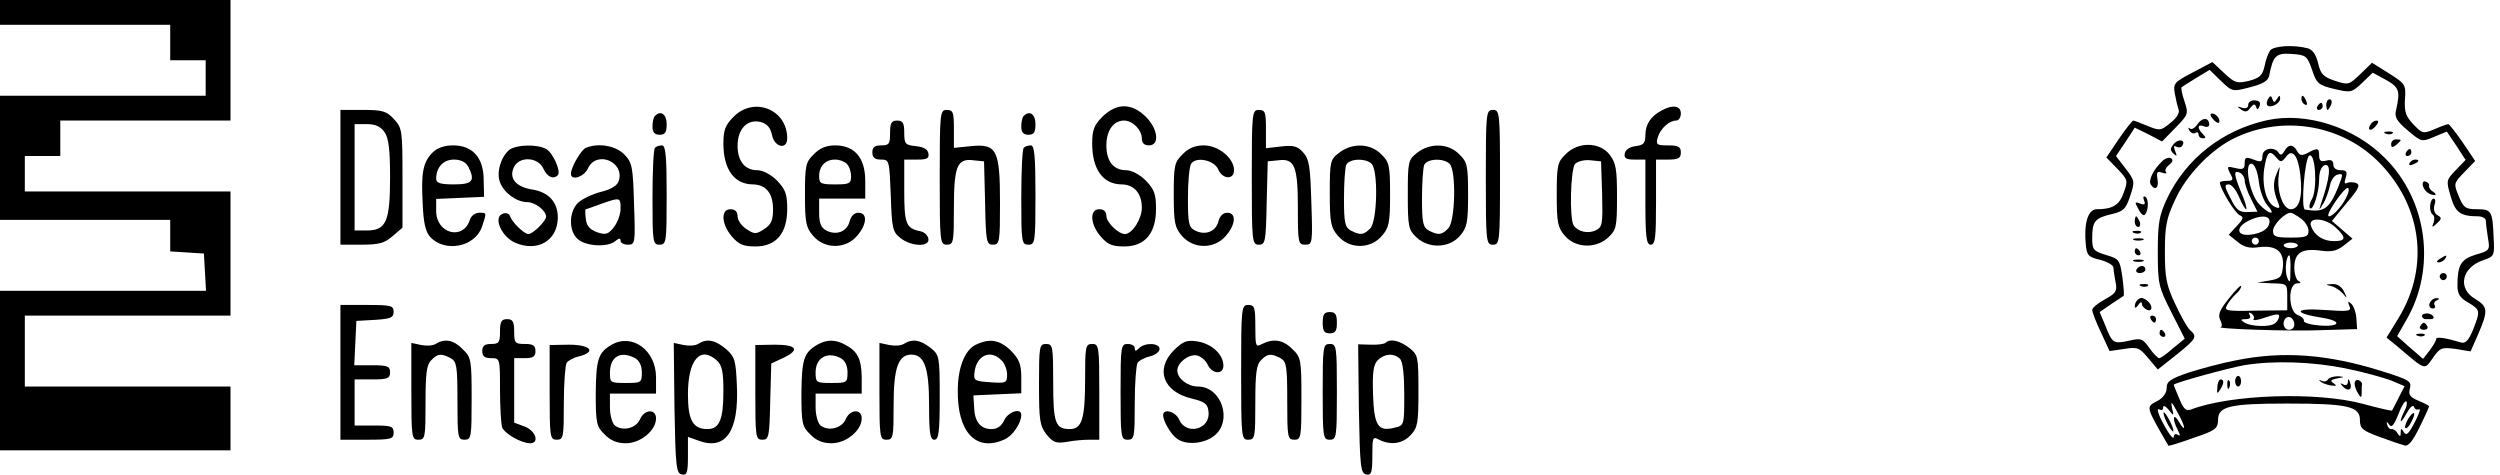 <?xml version="1.0" standalone="no"?>
<!DOCTYPE svg PUBLIC "-//W3C//DTD SVG 20010904//EN"
 "http://www.w3.org/TR/2001/REC-SVG-20010904/DTD/svg10.dtd">
<svg version="1.0" xmlns="http://www.w3.org/2000/svg"
 width="705pt" height="134pt" viewBox="0 0 705 134"
 preserveAspectRatio="xMidYMid meet">

<g transform="translate(0,134) scale(0.1,-0.1)"
fill="#000000" stroke="none">
<path d="M0 1305 l0 -35 240 0 240 0 0 -50 0 -50 50 0 50 0 0 -50 0 -50 -290
0 -290 0 0 -175 0 -175 240 0 240 0 0 -44 0 -45 48 -3 47 -3 3 -52 3 -53 -290
0 -291 0 0 -225 0 -225 325 0 325 0 0 90 0 90 -290 0 -290 0 0 100 0 100 290
0 290 0 0 175 0 175 -290 0 -290 0 0 50 0 50 50 0 50 0 0 50 0 50 240 0 240 0
0 170 0 170 -325 0 -325 0 0 -35z"/>
<path d="M6402 1198 c-5 -7 -13 -27 -16 -45 -6 -26 -14 -33 -44 -41 -34 -8
-40 -6 -70 22 l-33 31 -55 -29 c-53 -28 -56 -31 -51 -60 3 -17 8 -38 11 -46 3
-9 -7 -24 -24 -37 -26 -22 -30 -22 -64 -8 -19 8 -38 15 -40 15 -3 0 -21 -23
-41 -52 l-35 -52 31 -32 c30 -31 30 -34 18 -67 -12 -35 -31 -47 -76 -47 -25 0
-37 -40 -31 -100 3 -30 7 -35 41 -43 20 -5 37 -15 37 -22 0 -7 3 -25 6 -41 5
-25 1 -31 -30 -48 -20 -11 -36 -24 -36 -30 0 -6 11 -35 25 -64 l24 -52 41 6
c38 6 43 4 68 -26 l27 -32 53 42 c56 45 59 51 38 69 -7 6 -26 39 -42 74 -25
53 -29 74 -29 147 0 72 4 94 29 147 31 68 98 138 162 171 135 68 301 43 408
-61 125 -123 149 -296 61 -442 l-35 -57 32 -26 c80 -68 74 -66 99 -31 20 29
25 30 64 25 l42 -7 22 50 c28 65 27 76 -9 98 -50 29 -39 88 22 109 32 11 33
12 30 65 -3 74 -6 79 -47 79 -32 0 -38 4 -51 36 -15 36 -15 37 15 68 l31 32
-35 52 c-20 29 -38 52 -41 52 -2 0 -20 -6 -38 -14 -33 -14 -35 -13 -60 13 -22
23 -26 36 -24 71 3 41 1 44 -45 73 l-48 30 -33 -32 c-32 -31 -34 -31 -71 -19
-33 11 -41 19 -48 50 -6 24 -15 38 -30 42 -38 10 -94 7 -105 -6z m118 -55 c13
-39 18 -43 63 -54 47 -11 49 -10 78 17 l30 29 37 -20 c38 -21 41 -32 29 -85
-5 -20 1 -31 33 -58 38 -32 39 -33 74 -18 l36 15 27 -40 26 -40 -28 -29 c-27
-28 -27 -30 -14 -74 13 -45 27 -56 77 -56 12 0 22 -6 22 -12 0 -7 3 -29 6 -49
6 -34 5 -36 -34 -47 -42 -13 -52 -29 -52 -87 0 -24 7 -35 30 -48 35 -21 35
-23 14 -77 -12 -29 -21 -39 -33 -36 -47 14 -71 17 -71 10 0 -5 -9 -20 -19 -33
l-18 -23 -37 32 -36 32 25 44 c86 146 61 338 -59 458 -87 88 -223 131 -333
107 -126 -28 -228 -108 -282 -221 -22 -47 -26 -69 -26 -150 0 -90 2 -99 38
-170 l38 -75 -33 -27 c-18 -16 -35 -28 -39 -28 -4 0 -17 13 -28 29 -19 27 -24
28 -58 20 -43 -9 -46 -8 -66 43 l-16 38 32 22 c18 12 34 23 36 24 1 2 0 25 -4
53 -7 48 -9 51 -46 62 -36 11 -39 15 -39 48 0 47 8 56 54 67 35 8 41 15 53 51
14 41 13 44 -13 78 l-27 35 27 40 26 40 39 -19 38 -20 38 39 c36 37 37 39 25
75 -7 20 -10 38 -8 39 1 1 20 13 41 26 l38 23 32 -31 c32 -31 33 -31 82 -18
36 9 51 18 54 32 11 57 19 65 63 62 41 -3 44 -5 58 -45z"/>
<path d="M6396 1061 c-4 -7 -5 -15 -2 -18 9 -9 36 5 36 19 0 10 -2 10 -9 -1
-7 -11 -9 -11 -13 0 -3 10 -6 10 -12 0z"/>
<path d="M6490 1061 c0 -6 4 -13 10 -16 6 -3 7 1 4 9 -7 18 -14 21 -14 7z"/>
<path d="M6340 1045 c0 -9 -6 -12 -17 -9 -15 5 -16 4 -3 -5 11 -8 18 -7 26 5
9 11 13 12 16 3 3 -9 6 -9 10 2 4 10 -1 15 -13 16 -10 1 -19 -5 -19 -12z"/>
<path d="M6560 1045 c0 -8 2 -15 4 -15 2 0 6 7 10 15 3 8 1 15 -4 15 -6 0 -10
-7 -10 -15z"/>
<path d="M6535 1040 c-3 -5 -1 -10 4 -10 6 0 11 5 11 10 0 6 -2 10 -4 10 -3 0
-8 -4 -11 -10z"/>
<path d="M6240 1005 c7 -9 15 -13 17 -11 7 7 -7 26 -19 26 -6 0 -6 -6 2 -15z"/>
<path d="M6197 990 c-7 -11 -17 -17 -22 -12 -5 4 -5 1 -1 -6 4 -7 12 -10 17
-7 5 4 9 1 9 -4 0 -6 5 -11 12 -11 9 0 9 3 0 12 -17 17 -15 29 3 22 8 -4 15
-1 15 4 0 21 -19 22 -33 2z"/>
<path d="M6685 989 c-11 -17 1 -21 15 -4 8 9 8 15 2 15 -6 0 -14 -5 -17 -11z"/>
<path d="M6728 963 c7 -3 16 -2 19 1 4 3 -2 6 -13 5 -11 0 -14 -3 -6 -6z"/>
<path d="M6130 934 c-10 -12 -11 -17 -1 -27 10 -9 11 -8 5 7 -5 13 -4 17 4 12
6 -3 13 -2 16 3 11 17 -11 21 -24 5z"/>
<path d="M6743 933 c0 -9 4 -10 14 -2 7 6 13 12 13 14 0 1 -6 2 -13 2 -8 0
-14 -6 -14 -14z"/>
<path d="M6785 910 c-3 -5 -1 -10 4 -10 6 0 11 5 11 10 0 6 -2 10 -4 10 -3 0
-8 -4 -11 -10z"/>
<path d="M6096 884 c-24 -23 -38 -53 -31 -64 12 -19 24 -10 19 15 -3 20 -1 23
13 18 10 -3 15 -3 11 2 -4 4 0 13 9 20 10 8 12 14 5 19 -6 3 -18 -1 -26 -10z"/>
<path d="M6795 880 c-3 -6 1 -7 9 -4 18 7 21 14 7 14 -6 0 -13 -4 -16 -10z"/>
<path d="M6832 818 c3 -15 18 -28 33 -28 6 0 4 4 -3 9 -8 4 -13 12 -12 17 1 5
-3 10 -10 12 -6 2 -9 -2 -8 -10z"/>
<path d="M6046 775 c5 -11 2 -14 -11 -9 -15 6 -16 4 -5 -15 6 -13 14 -20 18
-17 11 11 12 45 2 51 -6 3 -7 -1 -4 -10z"/>
<path d="M6853 760 c-1 -11 2 -22 7 -25 5 -3 6 -13 3 -22 -6 -15 -5 -16 9 -3
14 13 14 16 2 23 -9 5 -12 16 -9 28 4 10 3 19 -2 19 -5 0 -9 -9 -10 -20z"/>
<path d="M6020 715 c0 -8 4 -15 10 -15 5 0 7 7 4 15 -4 8 -8 15 -10 15 -2 0
-4 -7 -4 -15z"/>
<path d="M6018 683 c7 -3 16 -2 19 1 4 3 -2 6 -13 5 -11 0 -14 -3 -6 -6z"/>
<path d="M6018 663 c6 -2 18 -2 25 0 6 3 1 5 -13 5 -14 0 -19 -2 -12 -5z"/>
<path d="M6020 630 c0 -5 5 -10 11 -10 5 0 7 5 4 10 -3 6 -8 10 -11 10 -2 0
-4 -4 -4 -10z"/>
<path d="M6880 610 c-9 -6 -10 -10 -3 -10 6 0 15 5 18 10 8 12 4 12 -15 0z"/>
<path d="M6018 603 c6 -2 18 -2 25 0 6 3 1 5 -13 5 -14 0 -19 -2 -12 -5z"/>
<path d="M6025 580 c-3 -5 1 -10 9 -10 9 0 16 5 16 10 0 6 -4 10 -9 10 -6 0
-13 -4 -16 -10z"/>
<path d="M6880 560 c0 -5 5 -10 10 -10 6 0 10 5 10 10 0 6 -4 10 -10 10 -5 0
-10 -4 -10 -10z"/>
<path d="M6038 533 c7 -3 16 -2 19 1 4 3 -2 6 -13 5 -11 0 -14 -3 -6 -6z"/>
<path d="M6027 493 c-4 -3 -7 -11 -7 -17 0 -6 5 -4 10 4 5 8 10 10 10 4 0 -7
7 -14 15 -18 16 -6 16 14 0 26 -13 10 -20 10 -28 1z"/>
<path d="M6857 493 c-10 -10 -8 -23 4 -23 5 0 8 4 5 9 -4 5 0 12 6 14 7 3 8 6
2 6 -6 1 -14 -2 -17 -6z"/>
<path d="M6830 449 c0 -5 5 -9 10 -9 6 0 12 0 15 0 14 0 8 13 -7 16 -10 1 -18
-2 -18 -7z"/>
<path d="M6065 440 c3 -5 8 -10 11 -10 2 0 4 5 4 10 0 6 -5 10 -11 10 -5 0 -7
-4 -4 -10z"/>
<path d="M6825 420 c-3 -5 1 -10 10 -10 9 0 13 5 10 10 -3 6 -8 10 -10 10 -2
0 -7 -4 -10 -10z"/>
<path d="M6090 400 c0 -5 5 -10 11 -10 5 0 7 5 4 10 -3 6 -8 10 -11 10 -2 0
-4 -4 -4 -10z"/>
<path d="M6818 393 c7 -3 16 -2 19 1 4 3 -2 6 -13 5 -11 0 -14 -3 -6 -6z"/>
<path d="M2069 1011 c-24 -24 -29 -38 -29 -76 0 -72 30 -114 82 -115 38 0 58
-25 58 -70 0 -31 -5 -43 -25 -56 -23 -15 -27 -15 -50 0 -14 9 -25 25 -25 36 0
13 -7 20 -20 20 -28 0 -26 -42 4 -77 19 -22 32 -28 66 -28 59 0 90 37 90 106
0 42 -5 55 -29 80 -17 17 -40 29 -55 29 -35 0 -56 25 -56 69 0 48 28 76 65 67
18 -5 27 -15 32 -36 6 -35 43 -44 43 -10 0 81 -93 119 -151 61z"/>
<path d="M3109 1011 c-24 -24 -29 -38 -29 -76 0 -72 30 -114 82 -115 36 0 58
-25 58 -66 0 -31 -27 -74 -48 -74 -18 0 -52 33 -52 51 0 12 -7 19 -20 19 -28
0 -26 -42 4 -77 19 -22 32 -28 66 -28 59 0 90 37 90 106 0 42 -5 55 -29 80
-17 17 -40 29 -55 29 -36 0 -56 25 -56 70 0 42 20 70 50 70 24 0 50 -26 50
-51 0 -12 7 -19 20 -19 31 0 26 46 -9 81 -40 39 -82 39 -122 0z"/>
<path d="M4685 1028 c-30 -16 -45 -39 -45 -69 0 -23 -5 -28 -27 -31 -17 -2
-29 -10 -31 -20 -3 -14 3 -18 27 -18 l31 0 0 -120 c0 -100 3 -120 15 -120 13
0 15 20 15 120 l0 120 35 0 c28 0 35 4 35 20 0 16 -7 20 -36 20 -32 0 -35 2
-29 23 8 25 32 47 52 47 7 0 13 9 13 20 0 22 -23 26 -55 8z"/>
<path d="M960 840 l0 -190 59 0 c49 0 65 4 88 24 l28 24 0 140 c0 135 -1 141
-24 166 -21 23 -33 26 -88 26 l-63 0 0 -190z m124 128 c12 -17 16 -49 16 -128
0 -125 -11 -150 -66 -150 l-34 0 0 150 0 150 34 0 c25 0 39 -7 50 -22z"/>
<path d="M2650 840 c0 -183 1 -190 20 -190 19 0 20 7 20 103 0 118 9 141 55
135 l30 -3 3 -117 c2 -110 4 -118 22 -118 19 0 20 7 20 118 0 149 -9 167 -81
160 l-49 -5 0 53 c0 47 -2 54 -20 54 -19 0 -20 -7 -20 -190z"/>
<path d="M3530 840 c0 -182 1 -190 20 -190 18 0 20 8 22 118 l3 117 30 3 c46
6 55 -17 55 -135 0 -98 1 -103 21 -103 20 0 21 4 17 119 -3 102 -6 122 -23
141 -16 18 -28 21 -62 17 l-43 -5 0 54 c0 47 -2 54 -20 54 -19 0 -20 -7 -20
-190z"/>
<path d="M4190 840 c0 -183 1 -190 20 -190 19 0 20 7 20 190 0 183 -1 190 -20
190 -19 0 -20 -7 -20 -190z"/>
<path d="M1847 1013 c-4 -3 -7 -17 -7 -30 0 -16 6 -23 20 -23 16 0 20 7 20 30
0 28 -17 40 -33 23z"/>
<path d="M2887 1013 c-4 -3 -7 -17 -7 -30 0 -16 6 -23 20 -23 16 0 20 7 20 30
0 28 -17 40 -33 23z"/>
<path d="M2510 965 c0 -31 -3 -35 -25 -35 -18 0 -25 -5 -25 -20 0 -14 7 -20
24 -20 24 0 24 -2 28 -101 3 -92 5 -103 27 -120 31 -25 84 -26 79 -2 -2 10
-12 19 -23 21 -40 8 -45 21 -45 113 l0 89 36 0 c28 0 35 3 32 18 -2 11 -14 18
-36 20 -29 3 -32 6 -32 38 0 27 -4 34 -20 34 -16 0 -20 -7 -20 -35z"/>
<path d="M1220 910 c-27 -27 -33 -57 -28 -144 2 -53 8 -80 21 -94 41 -45 126
-29 146 28 14 42 14 40 -8 40 -11 0 -23 -9 -26 -20 -19 -59 -95 -39 -95 25 l0
34 68 3 67 3 -1 47 c0 63 -31 98 -86 98 -25 0 -45 -7 -58 -20z m100 -39 c21
-41 13 -51 -40 -51 -39 0 -50 4 -50 16 0 32 20 54 50 54 19 0 33 -7 40 -19z"/>
<path d="M1437 918 c-24 -19 -38 -64 -27 -92 11 -30 47 -56 77 -56 22 0 53
-24 53 -41 0 -12 -37 -49 -50 -49 -12 0 -46 33 -52 51 -2 7 -11 10 -21 6 -27
-10 -2 -66 37 -82 62 -26 117 6 119 69 1 45 -25 75 -75 82 -45 8 -64 33 -48
64 16 30 67 27 82 -5 11 -24 28 -32 41 -19 10 10 -14 64 -33 74 -26 14 -83 12
-103 -2z"/>
<path d="M1652 923 c-13 -5 -42 -55 -42 -73 0 -21 37 -9 48 15 24 52 104 19
87 -35 -4 -13 -21 -24 -50 -31 -24 -6 -53 -20 -64 -30 -27 -25 -28 -80 -2
-103 23 -21 85 -24 106 -6 11 9 15 9 15 1 0 -6 9 -11 21 -11 20 0 21 4 17 114
-3 105 -5 117 -27 140 -24 25 -73 34 -109 19z m98 -172 c0 -16 -9 -39 -19 -52
-16 -20 -23 -22 -47 -14 -21 8 -30 18 -32 38 -2 15 -2 27 0 27 2 0 21 7 43 15
54 19 55 19 55 -14z"/>
<path d="M1847 923 c-4 -3 -7 -66 -7 -140 0 -126 1 -133 20 -133 19 0 20 7 20
140 0 110 -3 140 -13 140 -8 0 -17 -3 -20 -7z"/>
<path d="M2295 905 c-23 -22 -25 -32 -25 -114 0 -79 3 -93 23 -116 32 -38 92
-38 124 0 28 32 30 65 4 65 -12 0 -21 -9 -25 -24 -7 -29 -37 -41 -66 -26 -15
8 -20 21 -20 50 l0 40 65 0 65 0 0 50 c0 65 -30 100 -85 100 -25 0 -44 -8 -60
-25z m93 -27 c7 -7 12 -22 12 -35 0 -21 -5 -23 -45 -23 -40 0 -45 2 -45 23 0
29 18 47 45 47 12 0 26 -5 33 -12z"/>
<path d="M2887 923 c-4 -3 -7 -66 -7 -140 0 -126 1 -133 20 -133 19 0 20 7 20
140 0 110 -3 140 -13 140 -8 0 -17 -3 -20 -7z"/>
<path d="M3335 905 c-23 -22 -25 -32 -25 -114 0 -79 3 -93 23 -116 32 -38 92
-38 124 0 28 32 30 65 4 65 -12 0 -21 -9 -25 -24 -7 -29 -37 -41 -66 -26 -18
9 -20 20 -20 93 0 45 4 88 9 95 13 21 64 11 76 -15 12 -29 45 -31 45 -3 0 34
-44 70 -85 70 -25 0 -44 -8 -60 -25z"/>
<path d="M3776 909 c-25 -19 -26 -25 -26 -114 0 -83 3 -97 23 -120 32 -38 92
-38 124 0 20 23 23 37 23 116 0 82 -2 92 -25 114 -30 31 -82 33 -119 4z m92
-31 c19 -19 16 -163 -4 -182 -18 -19 -28 -20 -55 -6 -16 9 -19 22 -19 90 0 43
3 85 6 94 7 19 55 21 72 4z"/>
<path d="M3996 909 c-25 -20 -26 -25 -26 -118 0 -90 2 -99 24 -120 35 -33 93
-31 123 4 20 23 23 37 23 116 0 82 -2 92 -25 114 -30 31 -82 33 -119 4z m92
-31 c19 -19 16 -163 -4 -182 -18 -19 -28 -20 -55 -6 -16 9 -19 22 -19 90 0 43
3 85 6 94 7 19 55 21 72 4z"/>
<path d="M4415 905 c-23 -22 -25 -32 -25 -114 0 -79 3 -93 23 -116 30 -35 88
-37 123 -4 22 21 24 30 24 114 0 78 -3 96 -21 119 -28 36 -89 37 -124 1z m103
-112 c2 -83 1 -93 -17 -102 -21 -11 -51 -5 -63 13 -13 19 -9 161 4 174 7 7 26
12 43 10 l30 -3 3 -92z"/>
<path d="M6442 914 c-6 -11 -11 -13 -16 -5 -12 19 -46 13 -46 -9 0 -17 -4 -18
-25 -10 -21 8 -25 7 -25 -10 0 -17 -5 -19 -26 -14 -24 6 -25 5 -15 -15 10 -18
9 -21 -9 -21 -11 0 -20 -2 -20 -5 0 -16 43 -87 56 -92 12 -5 11 -10 -8 -30
l-23 -25 25 -20 c18 -15 34 -19 60 -15 49 6 71 -12 68 -54 -3 -30 -7 -35 -38
-40 l-35 -6 43 -2 c42 -1 42 -1 42 -38 l0 -38 -90 -1 c-82 -2 -89 0 -80 15 5
10 16 23 24 31 9 7 16 17 16 23 0 5 -15 -10 -34 -34 -27 -33 -32 -47 -25 -61
5 -10 6 -19 2 -20 -24 -5 197 -13 283 -9 l101 3 -2 30 c-1 16 -7 34 -14 41
-10 9 -11 8 -6 -5 7 -16 0 -17 -71 -12 -85 6 -89 -9 -6 -22 57 -9 53 -26 -5
-22 -27 2 -47 8 -46 13 1 6 -7 13 -18 17 -26 10 -28 88 -1 89 10 0 12 3 5 6
-7 2 -13 20 -13 38 0 42 21 56 76 48 30 -4 45 0 64 15 l24 19 -29 25 -29 25
42 51 c34 40 39 51 26 56 -9 3 -20 3 -26 0 -6 -4 -8 1 -3 15 5 17 2 21 -14 21
-13 0 -21 6 -21 16 0 11 -6 15 -20 11 -15 -4 -20 0 -20 14 0 22 -4 23 -32 8
-17 -9 -23 -8 -30 5 -11 20 -25 20 -36 0z m-22 -19 c11 -13 14 -13 26 2 18 26
35 5 41 -51 7 -61 -3 -96 -27 -96 -22 0 -40 51 -34 96 4 29 4 29 -6 4 -11 -25
-10 -48 5 -83 5 -13 3 -16 -8 -11 -25 9 -39 58 -32 108 8 49 15 55 35 31z
m100 -116 c-7 -11 -9 -23 -6 -26 9 -9 26 45 26 82 0 20 6 35 15 39 20 7 16
-35 -10 -109 -6 -20 -6 -20 6 0 7 10 15 33 19 50 3 17 13 31 23 33 15 3 15 1
1 -35 -26 -63 -40 -73 -94 -64 -12 2 -1 144 12 152 17 11 24 -91 8 -122z
m-150 48 c3 -25 14 -55 24 -66 27 -30 4 -26 -23 3 -28 29 -44 122 -20 114 8
-3 16 -24 19 -51z m-40 4 c0 -9 8 -33 18 -52 l18 -36 -28 -1 c-23 -1 -32 6
-48 39 -17 32 -18 39 -5 39 8 0 21 -16 29 -35 8 -19 17 -35 20 -35 3 0 -1 15
-8 33 -26 63 -29 77 -12 71 9 -3 16 -14 16 -23z m286 -49 c-15 -29 -44 -58
-50 -51 -6 7 44 79 54 79 6 0 4 -12 -4 -28z m-128 -58 c12 -8 22 -24 22 -35 0
-16 -7 -19 -50 -19 -43 0 -50 3 -50 19 0 17 33 51 50 51 3 0 16 -7 28 -16z
m-88 -8 c0 -20 -20 -34 -55 -38 -38 -4 -41 21 -5 39 33 17 60 16 60 -1z m187
-18 c30 -28 29 -38 -5 -38 -31 0 -56 16 -65 43 -9 26 41 23 70 -5z m-217 -38
c0 -5 -4 -10 -10 -10 -5 0 -10 5 -10 10 0 6 5 10 10 10 6 0 10 -4 10 -10z
m110 -12 c0 -4 -9 -8 -20 -8 -11 0 -20 4 -20 8 0 4 9 8 20 8 11 0 20 -4 20 -8z
m-21 -70 c0 -35 -2 -39 -9 -21 -8 19 -3 63 6 63 2 0 4 -19 3 -42z m-104 -138
c-3 -5 12 -3 34 5 30 10 40 11 38 2 -1 -7 -6 -15 -12 -19 -14 -11 -67 -9 -85
2 -13 8 -12 10 3 10 11 0 15 4 11 12 -4 7 -3 8 5 4 6 -4 9 -11 6 -16z m115
-16 c0 -8 -7 -14 -15 -14 -15 0 -21 21 -9 33 10 9 24 -2 24 -19z"/>
<path d="M6575 533 c11 -3 25 -13 33 -22 11 -14 12 -13 2 7 -7 14 -19 22 -33
21 -20 -1 -20 -2 -2 -6z"/>
<path d="M960 290 l0 -190 75 0 c68 0 75 2 75 20 0 18 -7 20 -55 20 l-55 0 0
65 0 65 50 0 c43 0 50 3 50 20 0 17 -7 20 -50 20 l-51 0 3 63 3 62 53 3 c44 3
52 6 52 23 0 17 -7 19 -75 19 l-75 0 0 -190z"/>
<path d="M3500 290 c0 -183 1 -190 20 -190 19 0 20 7 20 104 0 82 3 108 16
120 18 19 28 20 55 6 17 -10 19 -22 19 -120 0 -103 1 -110 20 -110 19 0 20 7
20 115 0 110 -1 117 -25 140 -26 27 -54 31 -86 15 -18 -10 -19 -7 -19 50 0 53
-2 60 -20 60 -19 0 -20 -7 -20 -190z"/>
<path d="M3730 430 c0 -23 4 -30 20 -30 16 0 20 7 20 30 0 23 -4 30 -20 30
-16 0 -20 -7 -20 -30z"/>
<path d="M1410 405 c0 -31 -3 -35 -25 -35 -18 0 -25 -5 -25 -20 0 -15 7 -20
25 -20 25 0 25 -1 25 -89 0 -49 3 -97 6 -106 7 -18 54 -45 79 -45 27 0 16 35
-15 47 l-30 11 0 91 0 91 30 0 c23 0 30 4 30 20 0 16 -7 20 -30 20 -28 0 -30
3 -30 35 0 28 -4 35 -20 35 -16 0 -20 -7 -20 -35z"/>
<path d="M1230 371 c-8 -6 -27 -7 -42 -4 l-28 6 0 -137 c0 -129 1 -136 20
-136 19 0 20 7 20 104 0 82 3 108 16 120 18 19 28 20 55 6 17 -10 19 -22 19
-120 0 -103 1 -110 20 -110 19 0 20 7 20 115 0 110 -1 117 -25 140 -25 26 -50
31 -75 16z"/>
<path d="M1725 368 c-38 -22 -44 -41 -45 -136 0 -86 2 -95 25 -117 16 -17 35
-25 60 -25 41 0 85 36 85 70 0 28 -33 26 -45 -2 -11 -26 -49 -35 -71 -18 -8 7
-14 30 -14 51 l0 39 65 0 65 0 0 46 c0 76 -67 125 -125 92z m66 -38 c12 -7 19
-21 19 -40 0 -29 -2 -30 -45 -30 -43 0 -45 1 -45 28 0 46 29 64 71 42z"/>
<path d="M1970 371 c-8 -6 -27 -7 -42 -4 l-28 6 2 -184 c3 -166 5 -184 21
-187 14 -3 17 5 17 51 l0 55 28 -10 c78 -30 116 25 110 155 -3 72 -6 81 -31
103 -30 25 -53 30 -77 15z m52 -48 c14 -13 18 -31 18 -85 0 -81 -11 -108 -45
-108 -41 0 -55 25 -55 98 0 98 35 138 82 95z"/>
<path d="M2305 368 c-38 -22 -44 -41 -45 -136 0 -86 2 -95 25 -117 16 -17 35
-25 60 -25 41 0 85 36 85 70 0 28 -33 26 -45 -2 -11 -26 -49 -35 -71 -18 -8 7
-14 30 -14 51 l0 39 65 0 65 0 0 48 c-1 50 -12 72 -47 90 -27 15 -52 15 -78 0z
m66 -38 c12 -7 19 -21 19 -40 0 -29 -2 -30 -45 -30 -43 0 -45 1 -45 30 0 41
33 60 71 40z"/>
<path d="M2550 371 c-8 -6 -27 -7 -42 -4 l-28 6 0 -137 c0 -129 1 -136 20
-136 19 0 20 7 20 98 0 104 13 142 50 142 37 0 50 -38 50 -142 0 -80 3 -98 15
-98 12 0 15 20 15 119 0 117 -1 120 -26 140 -29 23 -51 26 -74 12z"/>
<path d="M2750 367 c-29 -15 -49 -64 -49 -127 -2 -119 52 -176 132 -139 23 10
47 46 47 69 0 21 -37 9 -48 -15 -8 -17 -20 -25 -36 -25 -31 0 -48 21 -49 62
l-2 33 68 3 67 3 0 45 c0 37 -6 51 -29 75 -32 31 -61 36 -101 16z m74 -43 c9
-8 16 -27 16 -40 0 -24 -3 -25 -47 -22 -44 3 -48 5 -45 27 5 49 45 67 76 35z"/>
<path d="M3310 352 c-53 -54 -30 -117 51 -136 37 -9 45 -15 47 -37 6 -50 -63
-68 -83 -22 -10 23 -45 32 -45 12 0 -16 21 -53 39 -66 25 -19 76 -15 105 8 53
42 21 139 -46 139 -29 0 -58 23 -58 45 0 22 31 46 54 43 11 -2 25 -13 31 -25
12 -28 45 -31 45 -4 0 31 -32 61 -72 68 -32 5 -41 1 -68 -25z"/>
<path d="M3907 373 c-4 -3 -23 -6 -42 -5 l-35 1 2 -182 c3 -164 5 -182 21
-185 14 -3 17 5 17 53 0 52 1 55 19 45 32 -16 66 -12 89 13 20 21 22 34 22
124 0 98 -1 102 -26 122 -27 21 -55 27 -67 14z m41 -45 c8 -8 12 -45 12 -100
0 -86 0 -88 -27 -94 -47 -12 -58 5 -61 93 -2 64 1 84 13 97 19 19 46 21 63 4z"/>
<path d="M1550 234 c0 -127 1 -134 20 -134 19 0 20 7 20 103 0 56 4 107 8 114
4 6 20 15 35 18 50 13 32 33 -28 33 l-55 -1 0 -133z"/>
<path d="M2130 234 c0 -127 1 -134 20 -134 18 0 20 8 22 108 l3 107 32 15 c50
23 41 38 -22 38 l-55 -1 0 -133z"/>
<path d="M2930 256 c0 -101 2 -116 21 -141 19 -23 27 -26 58 -21 20 4 48 6 64
6 l27 0 0 135 c0 128 -1 135 -20 135 -19 0 -20 -7 -20 -101 0 -110 -9 -139
-43 -139 -41 0 -47 17 -47 132 0 101 -1 108 -20 108 -19 0 -20 -7 -20 -114z"/>
<path d="M3160 235 c0 -128 1 -135 20 -135 19 0 20 7 20 103 0 56 4 107 8 114
4 6 20 15 35 18 15 4 27 13 27 21 0 17 -41 19 -58 2 -9 -9 -12 -9 -12 0 0 7
-9 12 -20 12 -19 0 -20 -7 -20 -135z"/>
<path d="M3730 235 c0 -128 1 -135 20 -135 19 0 20 7 20 135 0 128 -1 135 -20
135 -19 0 -20 -7 -20 -135z"/>
<path d="M6306 324 c-38 -7 -97 -23 -132 -34 -53 -18 -64 -25 -64 -44 0 -14
-10 -28 -25 -36 -34 -18 -36 -13 30 -127 1 -1 32 8 70 22 63 21 69 26 70 51 0
38 32 46 195 46 170 0 205 -8 205 -46 0 -24 6 -30 55 -48 30 -11 62 -22 70
-24 11 -4 24 12 43 51 15 30 27 57 27 59 0 2 -13 9 -30 16 -24 10 -29 17 -24
35 5 20 -2 24 -78 48 -152 48 -279 58 -412 31z m309 -23 c50 -10 107 -26 128
-34 l38 -16 -17 -33 c-9 -18 -17 -34 -19 -36 -1 -1 -37 7 -81 19 -130 35 -374
27 -486 -16 -13 -5 -21 2 -32 30 -9 21 -16 38 -16 40 0 5 153 47 198 55 83 14
194 10 287 -9z m-456 -166 c0 -5 -6 1 -14 15 -17 29 -20 9 -4 -22 8 -15 8 -19
0 -14 -6 4 -11 1 -11 -6 0 -7 -8 1 -18 17 -24 40 -34 68 -22 60 6 -3 10 -1 10
6 0 7 7 4 16 -7 14 -18 15 -18 9 6 -4 20 -1 18 14 -10 11 -19 20 -39 20 -45z
m622 47 c-6 -12 -11 -24 -11 -29 1 -4 8 6 17 22 9 17 18 25 21 17 2 -6 8 -9
14 -6 5 3 0 -13 -12 -36 -17 -33 -24 -40 -31 -29 -7 12 -9 12 -9 -1 0 -12 -2
-12 -9 -2 -4 8 -12 13 -17 12 -5 -1 -10 4 -12 12 -3 10 -2 11 6 0 6 -9 13 -1
25 29 9 24 19 40 23 37 3 -4 1 -15 -5 -26z"/>
<path d="M6303 265 c0 -8 4 -15 9 -15 4 0 8 7 8 15 0 8 -4 15 -8 15 -5 0 -9
-7 -9 -15z"/>
<path d="M6565 270 c-4 -6 -12 -7 -18 -4 -7 4 -9 3 -4 -1 4 -5 18 -10 30 -12
16 -2 18 -1 8 6 -11 7 -9 10 10 14 22 4 22 4 2 6 -12 0 -25 -4 -28 -9z"/>
<path d="M6253 248 c-2 -18 0 -20 7 -8 12 18 13 30 2 30 -4 0 -9 -10 -9 -22z"/>
<path d="M6281 254 c0 -11 3 -14 6 -6 3 7 2 16 -1 19 -3 4 -6 -2 -5 -13z"/>
<path d="M6621 262 c-1 -8 -6 -10 -13 -6 -10 5 -10 4 -1 -6 15 -16 28 -8 20
12 -4 11 -6 11 -6 0z"/>
<path d="M6640 258 c0 -7 5 -20 10 -28 8 -13 10 -12 10 3 0 9 0 20 1 24 0 4
-4 9 -10 11 -6 2 -11 -2 -11 -10z"/>
<path d="M6101 175 c0 -5 6 -21 14 -35 8 -14 14 -20 14 -15 0 6 -6 21 -14 35
-8 14 -14 21 -14 15z"/>
<path d="M6791 159 c-7 -12 -10 -23 -8 -26 3 -3 11 5 17 17 15 28 8 35 -9 9z"/>
</g>
</svg>
